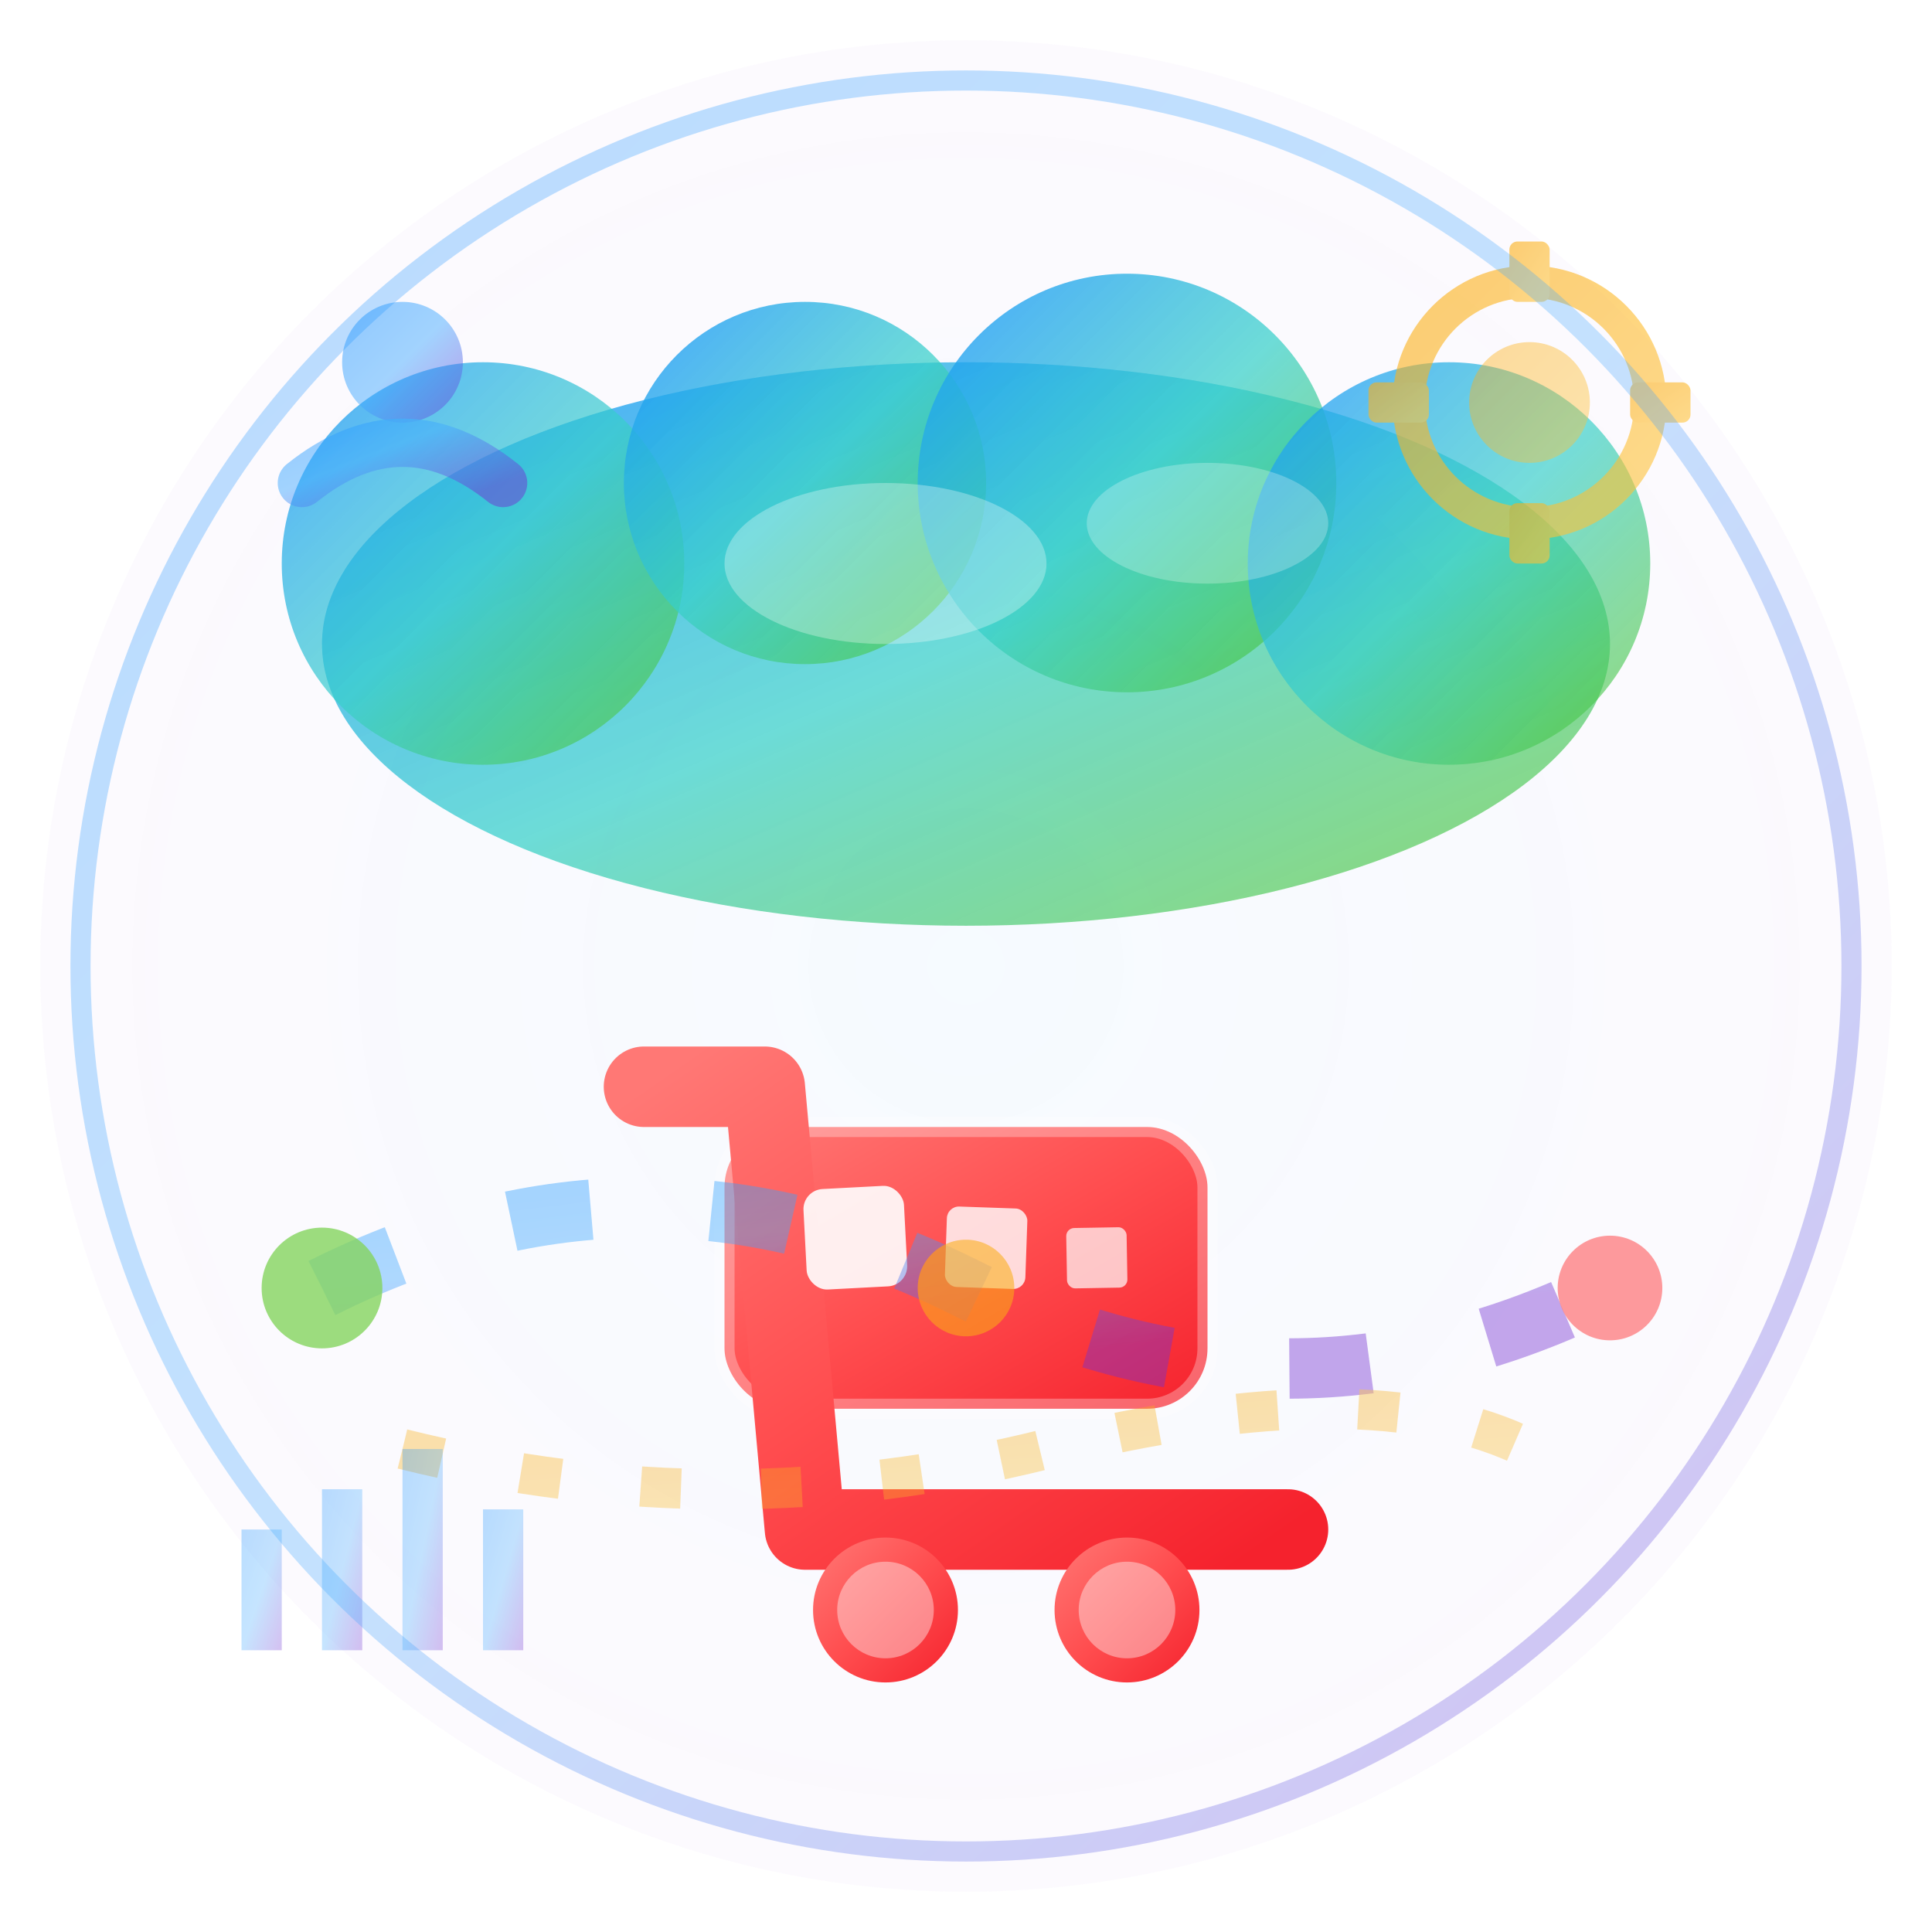 <svg width="48" height="48" viewBox="0 0 48 48" fill="none" xmlns="http://www.w3.org/2000/svg">
  <defs>
    <!-- Theme-Adaptive Gradients for Admin Panel -->
    <linearGradient id="primaryGradient" x1="0%" y1="0%" x2="100%" y2="100%">
      <stop offset="0%" style="stop-color:#1890ff;stop-opacity:1" />
      <stop offset="50%" style="stop-color:#40a9ff;stop-opacity:1" />
      <stop offset="100%" style="stop-color:#722ed1;stop-opacity:1" />
    </linearGradient>

    <linearGradient id="cloudGradient" x1="0%" y1="0%" x2="100%" y2="100%">
      <stop offset="0%" style="stop-color:#1890ff;stop-opacity:0.9" />
      <stop offset="50%" style="stop-color:#36cfc9;stop-opacity:0.8" />
      <stop offset="100%" style="stop-color:#52c41a;stop-opacity:0.7" />
    </linearGradient>

    <linearGradient id="cartGradient" x1="0%" y1="0%" x2="100%" y2="100%">
      <stop offset="0%" style="stop-color:#ff7875;stop-opacity:1" />
      <stop offset="50%" style="stop-color:#ff4d4f;stop-opacity:1" />
      <stop offset="100%" style="stop-color:#f5222d;stop-opacity:1" />
    </linearGradient>

    <radialGradient id="backgroundGradient" cx="50%" cy="50%" r="70%">
      <stop offset="0%" style="stop-color:#1890ff;stop-opacity:0.05" />
      <stop offset="70%" style="stop-color:#722ed1;stop-opacity:0.03" />
      <stop offset="100%" style="stop-color:transparent;stop-opacity:0" />
    </radialGradient>

    <linearGradient id="adminAccent" x1="0%" y1="0%" x2="100%" y2="100%">
      <stop offset="0%" style="stop-color:#faad14;stop-opacity:1" />
      <stop offset="100%" style="stop-color:#ffc53d;stop-opacity:1" />
    </linearGradient>

    <!-- Professional Filters -->
    <filter id="glow" x="-50%" y="-50%" width="200%" height="200%">
      <feGaussianBlur stdDeviation="2" result="coloredBlur" />
      <feMerge>
        <feMergeNode in="coloredBlur" />
        <feMergeNode in="SourceGraphic" />
      </feMerge>
    </filter>

    <filter id="shadow" x="-50%" y="-50%" width="200%" height="200%">
      <feDropShadow dx="0" dy="1" stdDeviation="2" flood-color="#1890ff"
        flood-opacity="0.2" />
      <feDropShadow dx="0" dy="0" stdDeviation="1" flood-color="#722ed1"
        flood-opacity="0.1" />
    </filter>

    <filter id="adminGlow" x="-50%" y="-50%" width="200%" height="200%">
      <feGaussianBlur stdDeviation="1.5" result="coloredBlur" />
      <feMerge>
        <feMergeNode in="coloredBlur" />
        <feMergeNode in="SourceGraphic" />
      </feMerge>
    </filter>
  </defs>

  <!-- Background Circle -->
  <circle cx="24" cy="24" r="23" fill="url(#backgroundGradient)" opacity="0.8" />

  <!-- Cloud Infrastructure Layer -->
  <g filter="url(#shadow)">
    <!-- Main Cloud Shape -->
    <ellipse cx="24" cy="16" rx="16" ry="7" fill="url(#cloudGradient)" opacity="0.9" />

    <!-- Cloud Elements -->
    <circle cx="12" cy="14" r="5" fill="url(#cloudGradient)" opacity="0.85" />
    <circle cx="20" cy="12" r="4.5" fill="url(#cloudGradient)" opacity="0.9" />
    <circle cx="28" cy="12" r="5.2" fill="url(#cloudGradient)" opacity="0.9" />
    <circle cx="36" cy="14" r="5" fill="url(#cloudGradient)" opacity="0.85" />

    <!-- Cloud Highlights -->
    <ellipse cx="22" cy="14" rx="4" ry="2" fill="rgba(255,255,255,0.3)" />
    <ellipse cx="30" cy="13" rx="3" ry="1.5" fill="rgba(255,255,255,0.25)" />
  </g>

  <!-- E-commerce Shopping Cart -->
  <g filter="url(#shadow)" transform="translate(16, 24)">
    <!-- Cart Body -->
    <rect x="2" y="4" width="12" height="7" rx="1.5" fill="url(#cartGradient)"
      stroke="rgba(255,255,255,0.3)" stroke-width="0.5" />

    <!-- Cart Handle -->
    <path d="M0 3 L3 3 L4 14 L16 14" stroke="url(#cartGradient)" stroke-width="2" fill="none"
      stroke-linecap="round" stroke-linejoin="round" />

    <!-- Cart Wheels -->
    <circle cx="6" cy="16" r="1.8" fill="url(#cartGradient)" />
    <circle cx="12" cy="16" r="1.8" fill="url(#cartGradient)" />
    <circle cx="6" cy="16" r="1.2" fill="rgba(255,255,255,0.4)" />
    <circle cx="12" cy="16" r="1.2" fill="rgba(255,255,255,0.4)" />

    <!-- Products in Cart -->
    <rect x="4" y="5.5" width="2.5" height="2.5" rx="0.5" fill="rgba(255,255,255,0.9)"
      transform="rotate(-3 5.25 6.75)" />
    <rect x="7.5" y="6" width="2" height="2" rx="0.3" fill="rgba(255,255,255,0.8)"
      transform="rotate(2 8.5 7)" />
    <rect x="10.5" y="6.5" width="1.5" height="1.5" rx="0.2" fill="rgba(255,255,255,0.7)"
      transform="rotate(-1 11.25 7.25)" />
  </g>

  <!-- Admin Dashboard Elements -->
  <g opacity="0.7">
    <!-- Data Visualization Lines -->
    <path d="M8 32 Q16 28 24 32 T40 32" stroke="url(#primaryGradient)" stroke-width="1.5"
      fill="none" stroke-dasharray="2,3" opacity="0.6" />
    <path d="M10 36 Q18 38 26 36 T38 36" stroke="url(#adminAccent)" stroke-width="1" fill="none"
      stroke-dasharray="1,2" opacity="0.5" />

    <!-- Admin Indicators -->
    <circle cx="8" cy="32" r="1.5" fill="#52c41a" opacity="0.8" />
    <circle cx="24" cy="32" r="1.2" fill="#faad14" opacity="0.8" />
    <circle cx="40" cy="32" r="1.3" fill="#ff4d4f" opacity="0.8" />
  </g>

  <!-- Floating Admin Elements -->
  <g opacity="0.6" filter="url(#adminGlow)">
    <!-- Settings Gear -->
    <g transform="translate(38, 10)">
      <circle cx="0" cy="0" r="3" fill="none" stroke="url(#adminAccent)" stroke-width="0.8" />
      <circle cx="0" cy="0" r="1.5" fill="url(#adminAccent)" opacity="0.7" />
      <rect x="-0.5" y="-4" width="1" height="1.5" rx="0.2" fill="url(#adminAccent)" />
      <rect x="-0.5" y="2.5" width="1" height="1.5" rx="0.2" fill="url(#adminAccent)" />
      <rect x="-4" y="-0.5" width="1.5" height="1" rx="0.2" fill="url(#adminAccent)" />
      <rect x="2.5" y="-0.5" width="1.5" height="1" rx="0.2" fill="url(#adminAccent)" />
      <animateTransform attributeName="transform" type="rotate" values="0 38 10;360 38 10" dur="8s"
        repeatCount="indefinite" />
    </g>

    <!-- User Icon -->
    <g transform="translate(10, 10)">
      <circle cx="0" cy="-1" r="1.5" fill="url(#primaryGradient)" opacity="0.8" />
      <path d="M-2.5 2 Q0 0 2.5 2" stroke="url(#primaryGradient)" stroke-width="1.2" fill="none"
        stroke-linecap="round" opacity="0.8" />
    </g>

    <!-- Analytics Chart -->
    <g transform="translate(6, 36)" opacity="0.5">
      <rect x="0" y="2" width="1" height="3" fill="url(#primaryGradient)" />
      <rect x="2" y="1" width="1" height="4" fill="url(#primaryGradient)" />
      <rect x="4" y="0" width="1" height="5" fill="url(#primaryGradient)" />
      <rect x="6" y="1.5" width="1" height="3.5" fill="url(#primaryGradient)" />
    </g>
  </g>

  <!-- Subtle Pulse Animation -->
  <circle cx="24" cy="24" r="22" fill="none" stroke="url(#primaryGradient)" stroke-width="0.5"
    opacity="0.3">
    <animate attributeName="r" values="22;24;22" dur="4s" repeatCount="indefinite" />
    <animate attributeName="opacity" values="0.3;0.1;0.3" dur="4s" repeatCount="indefinite" />
  </circle>

  <!-- Accessibility and Interaction -->
  <circle cx="24" cy="24" r="24" fill="transparent" stroke="none" style="pointer-events: all;">
    <title>Cloud Kart - Professional E-commerce Admin Panel</title>
  </circle>
</svg>